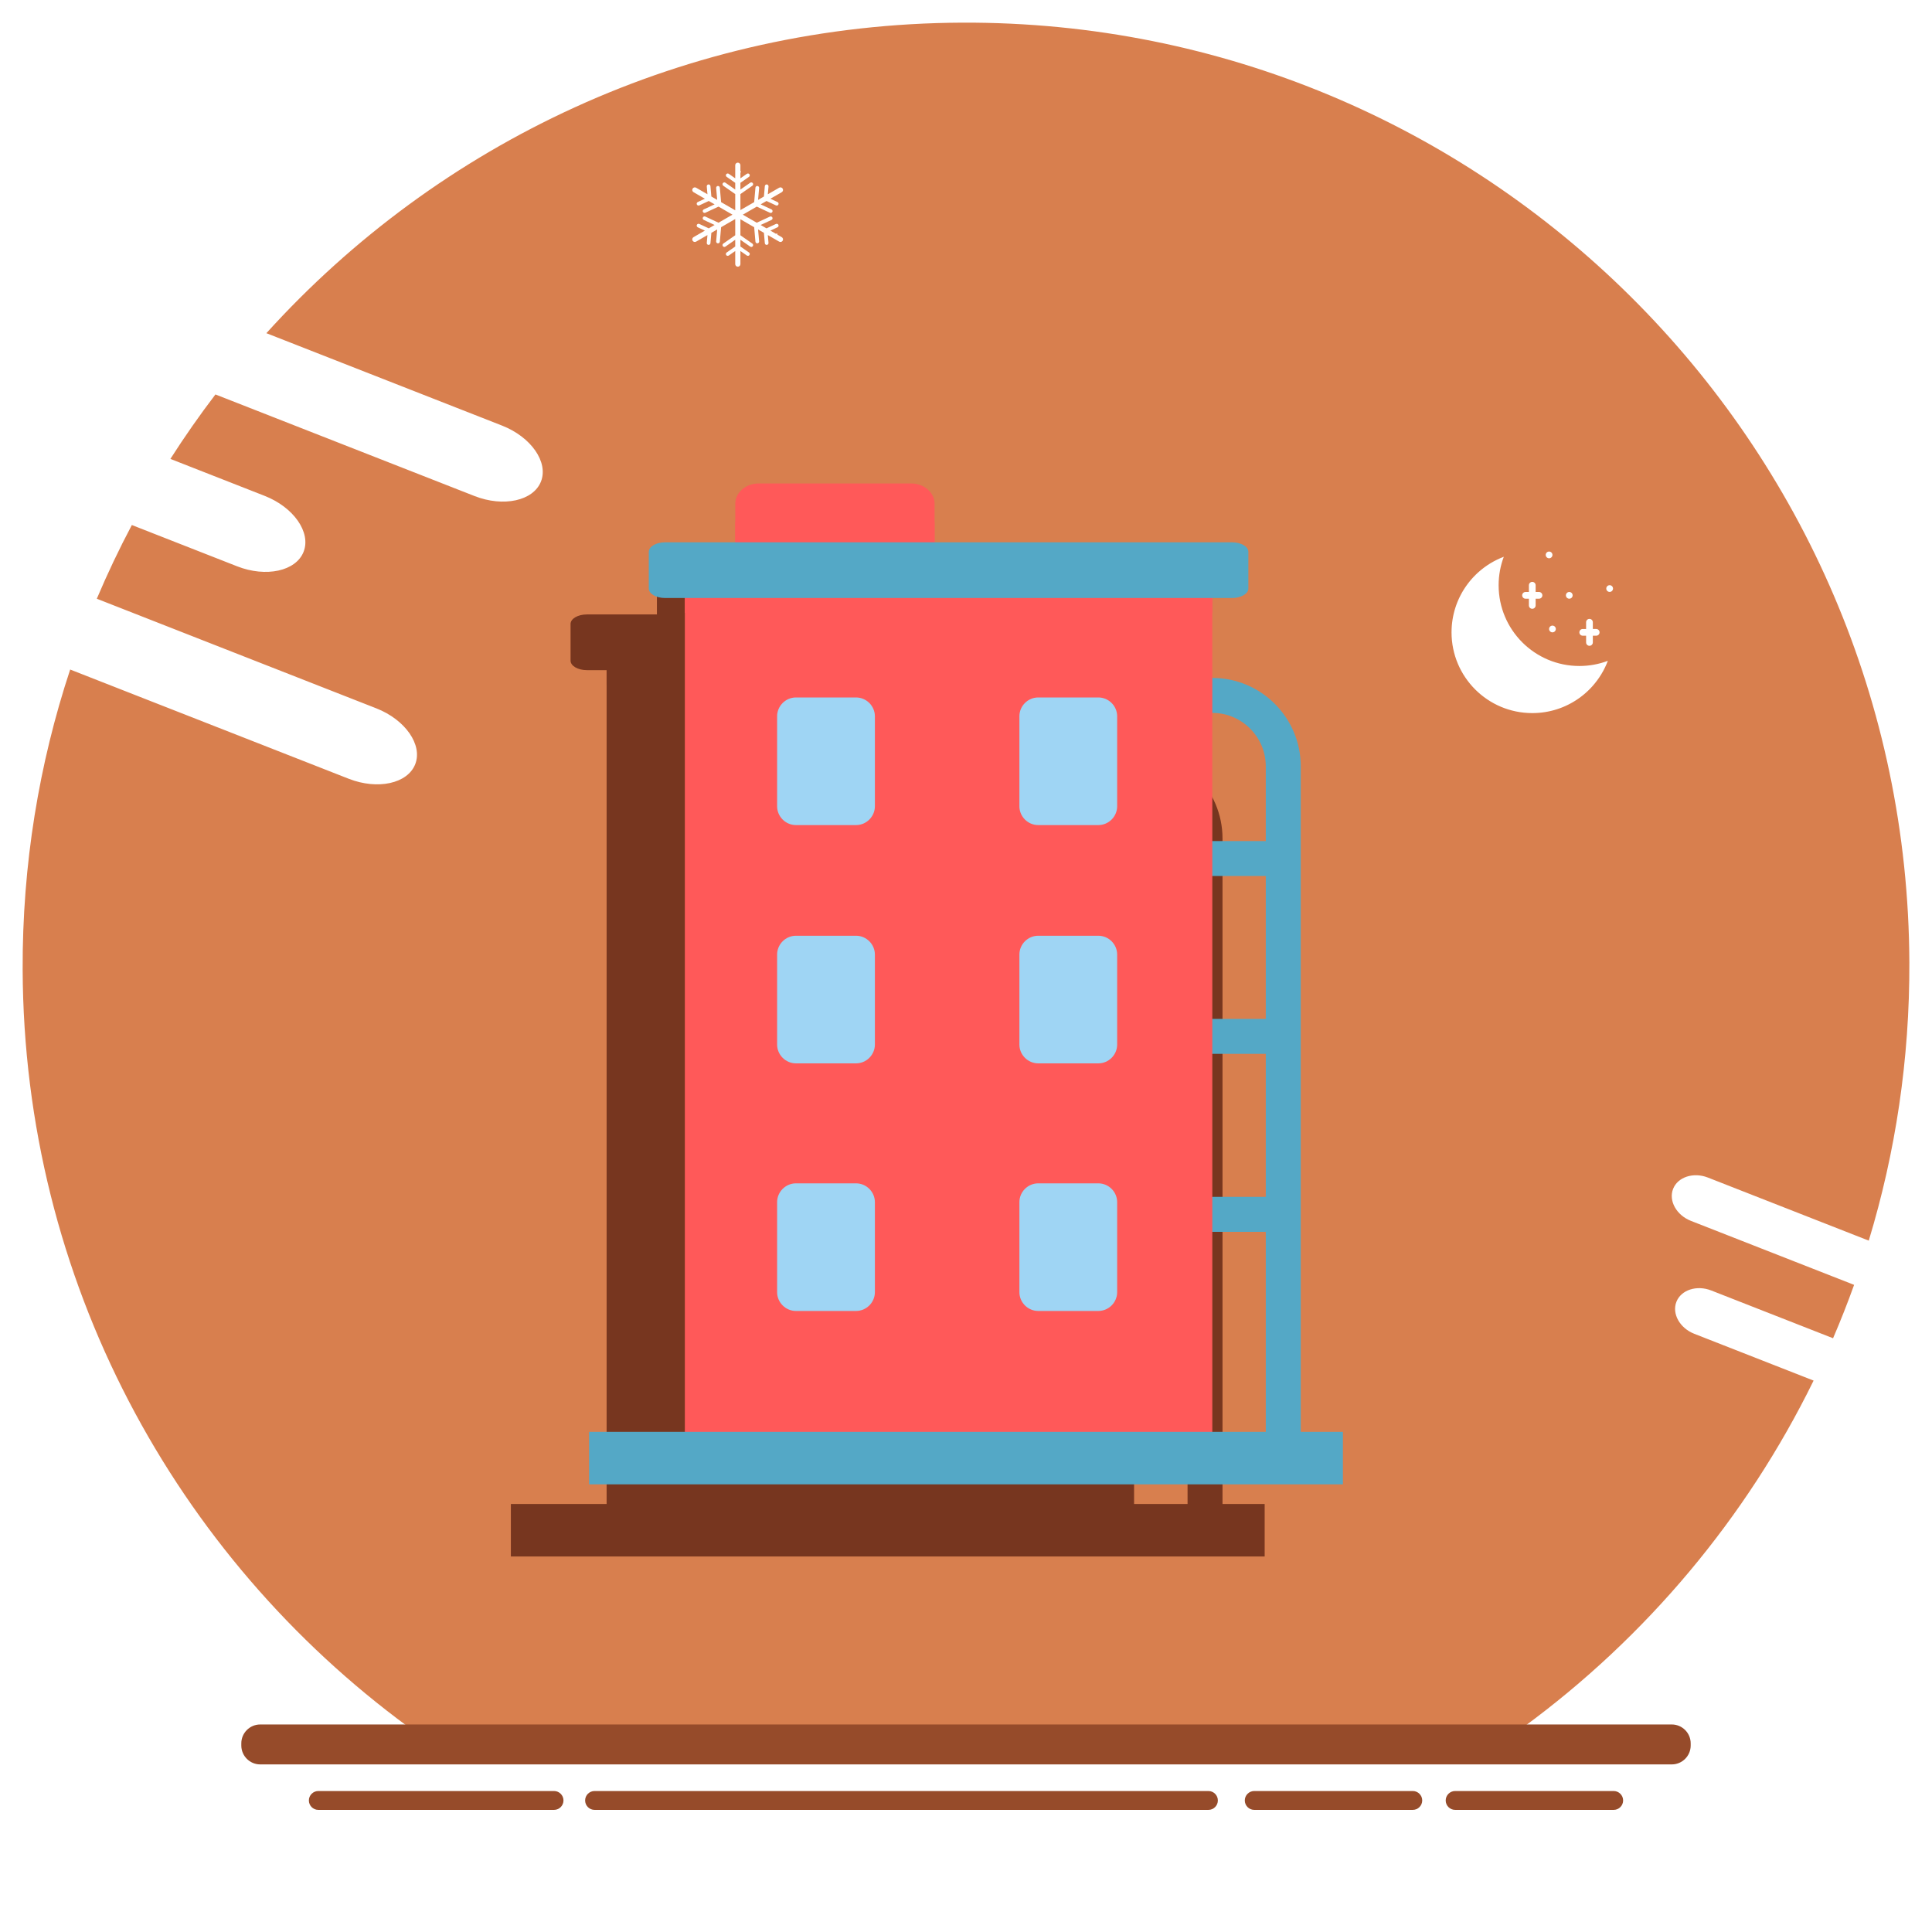 <svg xml:space="preserve" viewBox="0 0 2902.68 2902.68" height="2902.68px" width="2902.68px" y="0px" x="0px" xmlns:xlink="http://www.w3.org/1999/xlink" xmlns="http://www.w3.org/2000/svg" id="图层_1" version="1.1">
<path d="M613.805,2594.839h1675.084c184.219-135.162,334.532-313.749,435.91-520.613l-179.294-70.307
	c-21.771-8.537-33.844-30.162-26.827-48.056s30.57-25.549,52.342-17.012l183.017,71.767c11.322-26.337,21.869-53.084,31.611-80.214
	l-245.132-96.124c-21.771-8.537-33.844-30.162-26.827-48.056s30.57-25.549,52.343-17.011l241.626,94.748
	c40.179-132.225,61.55-272.609,60.995-418.027C2865.667,663.173,2228.695,31.042,1445.934,34.028
	C1030.963,35.61,658.33,215.376,400.211,500.58l354.146,138.87c43.543,17.076,69.836,54.848,58.428,83.938
	c-11.408,29.092-56.369,38.923-99.912,21.849L323.686,592.626c-23.86,31.285-46.446,63.594-67.684,96.846l141.71,55.568
	c43.543,17.074,69.836,54.848,58.429,83.939s-56.368,38.923-99.911,21.849l-158.145-62.015
	c-19.084,36.023-36.656,72.97-52.639,110.748l419.96,164.68c43.543,17.074,69.836,54.847,58.429,83.938
	s-56.368,38.924-99.911,21.849l-418.496-164.105c-46.881,141.722-72.001,293.32-71.4,450.823
	C35.811,1924.245,263.739,2338.013,613.805,2594.839z M2418.372,879.203c2.786,0,5.052,2.26,5.052,5.054
	c0,2.792-2.266,5.055-5.052,5.055c-2.792,0-5.06-2.263-5.06-5.055C2413.312,881.466,2415.578,879.203,2418.372,879.203z
	 M2377.933,944.997h5.06v-10.113c0-2.791,2.26-5.055,5.052-5.055c2.791,0,5.048,2.264,5.051,5.057v10.111h5.057
	c2.792,0,5.052,2.264,5.052,5.055c0,2.785-2.257,5.051-5.052,5.051h-5.057v10.105c0,2.793-2.26,5.055-5.051,5.055
	c-2.792,0-5.052-2.262-5.052-5.055v-10.105h-5.06c-2.792,0-5.052-2.262-5.052-5.051
	C2372.881,947.261,2375.141,944.997,2377.933,944.997z M2357.713,889.394c2.792,0,5.057,2.262,5.057,5.055
	c0,2.791-2.265,5.053-5.057,5.053c-2.786,0-5.051-2.262-5.051-5.053C2352.663,891.655,2354.93,889.394,2357.713,889.394z
	 M2337.5,944.995c0,2.789-2.266,5.053-5.06,5.053c-2.791,0-5.052-2.268-5.052-5.053c0-2.793,2.261-5.055,5.052-5.055
	C2335.234,939.94,2337.5,942.202,2337.5,944.995z M2327.388,828.659c2.795,0,5.052,2.263,5.052,5.052
	c0,2.791-2.26,5.054-5.052,5.054c-2.791,0-5.06-2.263-5.06-5.054C2322.329,830.922,2324.594,828.659,2327.388,828.659z
	 M2292.009,889.396h5.049v-10.114c0-2.789,2.269-5.054,5.06-5.054c2.786,0,5.052,2.265,5.052,5.054v10.114h5.051
	c2.792,0,5.061,2.263,5.061,5.054s-2.269,5.055-5.061,5.055h-5.051v10.107c0,2.789-2.266,5.053-5.052,5.053
	c-2.794,0-5.06-2.264-5.06-5.053v-10.107h-5.049c-2.791,0-5.06-2.264-5.06-5.055S2289.215,889.396,2292.009,889.396z
	 M2217.116,863.51c0.396-0.389,0.798-0.77,1.199-1.152c0.558-0.533,1.12-1.062,1.688-1.584c0.418-0.385,0.836-0.77,1.259-1.149
	c0.087-0.077,0.171-0.156,0.257-0.233c-0.013,0.015-0.025,0.029-0.038,0.044c11.008-9.803,23.805-17.641,37.852-22.936
	c-5.016,13.307-7.764,27.728-7.764,42.783c0,67,54.312,121.311,121.313,121.311c15.057,0,29.478-2.744,42.78-7.76
	c-5.292,14.041-13.124,26.832-22.92,37.838c0.011-0.01,0.021-0.02,0.032-0.027c-0.056,0.061-0.112,0.121-0.168,0.184
	c-0.438,0.49-0.885,0.975-1.331,1.459c-0.442,0.479-0.89,0.955-1.34,1.428c-0.445,0.467-0.89,0.936-1.343,1.396
	c-0.782,0.796-1.575,1.581-2.379,2.355c-0.449,0.432-0.907,0.854-1.362,1.279c-0.499,0.466-1.001,0.929-1.508,1.386
	c-0.473,0.427-0.946,0.852-1.426,1.271c-0.654,0.572-1.317,1.134-1.984,1.692c-0.626,0.525-1.259,1.042-1.896,1.555
	c-0.586,0.471-1.175,0.938-1.77,1.399c-0.484,0.375-0.972,0.746-1.462,1.113c-0.639,0.479-1.285,0.95-1.935,1.417
	c-0.601,0.433-1.204,0.861-1.813,1.282c-0.766,0.53-1.536,1.054-2.314,1.566c-0.479,0.315-0.962,0.625-1.445,0.934
	c-0.681,0.436-1.367,0.862-2.058,1.284c-0.437,0.267-0.87,0.538-1.311,0.799c-1.03,0.611-2.071,1.206-3.12,1.787
	c-0.454,0.252-0.913,0.496-1.371,0.742c-0.747,0.401-1.498,0.795-2.254,1.181c-0.45,0.229-0.898,0.462-1.353,0.686
	c-1.104,0.547-2.217,1.079-3.34,1.593c-0.388,0.178-0.78,0.346-1.17,0.519c-0.855,0.38-1.716,0.752-2.581,1.112
	c-0.445,0.186-0.892,0.371-1.34,0.552c-1.143,0.461-2.291,0.908-3.45,1.334c-0.283,0.104-0.568,0.202-0.853,0.304
	c-1.038,0.373-2.082,0.731-3.134,1.076c-0.431,0.142-0.863,0.28-1.297,0.417c-1.044,0.33-2.093,0.646-3.148,0.948
	c-0.261,0.074-0.519,0.154-0.779,0.228c-1.277,0.355-2.565,0.686-3.859,1.001c-0.398,0.097-0.799,0.188-1.198,0.281
	c-1.045,0.243-2.096,0.473-3.15,0.688c-0.331,0.067-0.66,0.14-0.992,0.205c-1.331,0.26-2.671,0.498-4.017,0.715
	c-0.339,0.055-0.679,0.102-1.018,0.153c-1.1,0.167-2.203,0.319-3.313,0.457c-0.366,0.046-0.731,0.094-1.099,0.136
	c-1.384,0.158-2.773,0.298-4.17,0.41c-0.23,0.019-0.462,0.03-0.692,0.047c-1.209,0.09-2.423,0.161-3.642,0.215
	c-0.386,0.018-0.771,0.034-1.158,0.048c-1.433,0.05-2.87,0.084-4.315,0.084c-67.002,0-121.313-54.314-121.313-121.311
	c0-1.445,0.034-2.883,0.085-4.316c0.014-0.387,0.03-0.771,0.047-1.156c0.055-1.223,0.125-2.439,0.215-3.65
	c0.018-0.227,0.029-0.457,0.047-0.684c0.112-1.4,0.252-2.791,0.411-4.178c0.042-0.363,0.089-0.725,0.134-1.086
	c0.139-1.117,0.292-2.23,0.461-3.338c0.05-0.33,0.096-0.66,0.149-0.99c0.218-1.354,0.457-2.701,0.719-4.041
	c0.062-0.314,0.131-0.627,0.194-0.939c0.221-1.08,0.455-2.154,0.704-3.223c0.089-0.381,0.176-0.762,0.268-1.141
	c0.318-1.309,0.652-2.613,1.013-3.904c0.063-0.227,0.133-0.451,0.197-0.676c0.313-1.098,0.643-2.189,0.985-3.273
	c0.128-0.406,0.258-0.811,0.391-1.215c0.362-1.107,0.739-2.207,1.133-3.301c0.068-0.191,0.132-0.385,0.202-0.576
	c0.448-1.225,0.923-2.438,1.409-3.645c0.167-0.414,0.338-0.824,0.509-1.234c0.384-0.924,0.78-1.842,1.187-2.754
	c0.151-0.34,0.297-0.682,0.451-1.018c0.527-1.154,1.074-2.299,1.637-3.434c0.199-0.402,0.406-0.803,0.61-1.203
	c0.419-0.822,0.848-1.641,1.284-2.451c0.22-0.406,0.436-0.814,0.659-1.219c0.6-1.084,1.214-2.158,1.845-3.222
	c0.225-0.378,0.458-0.75,0.688-1.126c0.466-0.766,0.938-1.525,1.422-2.28c0.276-0.433,0.554-0.864,0.836-1.294
	c0.597-0.907,1.205-1.808,1.825-2.697c0.299-0.429,0.603-0.852,0.906-1.275c0.538-0.751,1.082-1.497,1.637-2.234
	c0.326-0.436,0.655-0.867,0.987-1.297c0.536-0.693,1.08-1.379,1.63-2.061c0.342-0.424,0.683-0.849,1.03-1.268
	c0.693-0.837,1.399-1.662,2.115-2.479c0.367-0.42,0.74-0.834,1.113-1.248c0.533-0.593,1.072-1.179,1.617-1.76
	c0.361-0.387,0.72-0.775,1.086-1.157C2215.455,865.164,2216.28,864.331,2217.116,863.51z M1048.323,341.481
	c-1.384-0.654-1.976-2.307-1.321-3.691c0.649-1.374,2.284-1.968,3.664-1.333l14.203,6.622l8.782-5.07l-16.264-7.585
	c-1.396-0.627-2.021-2.267-1.394-3.663c0.627-1.397,2.267-2.021,3.664-1.395c0.024,0.012,0.049,0.022,0.073,0.034l19.781,9.224
	l20.966-12.104l-20.966-12.104l-19.781,9.225c-1.343,0.626-2.938,0.087-3.626-1.224l-0.058-0.117
	c-0.647-1.388-0.047-3.036,1.34-3.684l16.264-7.584l-8.782-5.07l-14.203,6.622c-1.341,0.625-2.938,0.088-3.626-1.223l-0.058-0.117
	c-0.647-1.388-0.047-3.037,1.341-3.684l10.686-4.982l-17.044-9.84c-1.849-1.084-2.469-3.462-1.385-5.311
	c1.074-1.832,3.42-2.46,5.266-1.411l17.043,9.839l-1.028-11.743c-0.133-1.525,0.995-2.87,2.521-3.003
	c1.525-0.134,2.869,0.994,3.003,2.52l1.366,15.611l8.782,5.071l-1.564-17.878c-0.133-1.524,0.995-2.869,2.521-3.002
	c1.525-0.134,2.869,0.995,3.002,2.52l1.903,21.743l21.232,12.258v-24.362l-17.932-12.521c-1.253-0.875-1.559-2.601-0.683-3.854
	c0.001-0.001,0.002-0.003,0.003-0.005l0.005-0.008c0.879-1.25,2.603-1.555,3.855-0.68l14.751,10.3V274.68l-12.875-8.99l-0.006-0.003
	c-1.251-0.879-1.553-2.604-0.675-3.855l0,0l0.006-0.008c0.879-1.251,2.603-1.555,3.854-0.681l9.695,6.77v-19.68
	c0-2.144,1.737-3.881,3.881-3.881h0.021c2.143,0,3.881,1.737,3.881,3.881l0,8.927c0.47,0.13,0.822,0.542,0.821,1.053v0.002
	c-0.001,0.51-0.353,0.92-0.821,1.05l0,8.648l9.695-6.77c1.253-0.874,2.977-0.57,3.854,0.681l0.006,0.008
	c0.879,1.25,0.578,2.976-0.673,3.854c-0.001,0-0.001,0-0.001,0.001l-0.006,0.003l-12.876,8.99v10.142l14.752-10.301
	c1.253-0.874,2.978-0.57,3.855,0.681l0.006,0.008c0.877,1.251,0.575,2.977-0.675,3.854c-0.002,0.002-0.004,0.003-0.006,0.004
	l-17.932,12.521v24.043l20.678-11.938l1.901-21.743c0.129-1.475,1.395-2.588,2.874-2.527l0.13,0.008
	c1.525,0.134,2.653,1.478,2.52,3.002l-1.563,17.876l8.782-5.07l1.367-15.61c0.129-1.476,1.394-2.588,2.873-2.528l0.13,0.009
	c1.525,0.133,2.653,1.478,2.52,3.003l-1.027,11.743l17.042-9.839c1.856-1.072,4.229-0.437,5.301,1.42c0.001,0,0.001,0,0.001,0.001
	c1.071,1.855,0.436,4.229-1.421,5.301l-17.042,9.839l10.684,4.983c1.384,0.653,1.976,2.307,1.321,3.69
	c-0.649,1.373-2.283,1.968-3.664,1.333l-14.203-6.623l-8.782,5.071l16.264,7.584c1.391,0.639,2,2.286,1.36,3.676
	c-0.64,1.392-2.285,2-3.677,1.361c-0.009-0.005-0.018-0.009-0.026-0.013l-19.781-9.226l-20.966,12.105l20.966,12.104l19.781-9.224
	c1.341-0.626,2.938-0.087,3.625,1.224l0.058,0.117c0.647,1.387,0.047,3.036-1.34,3.684l-16.263,7.584l8.782,5.07l14.202-6.622
	c1.342-0.626,2.938-0.087,3.626,1.224l0.058,0.116c0.647,1.388,0.046,3.036-1.34,3.685h-0.001l-10.684,4.982l8.555,4.939
	c0.184-0.359,0.547-0.611,0.978-0.611c0.613,0.002,1.109,0.498,1.108,1.109c0,0.002,0,0.002,0,0.004c0,0.221-0.082,0.416-0.195,0.59
	l6.596,3.809c1.856,1.07,2.492,3.443,1.421,5.301c-1.072,1.855-3.445,2.492-5.301,1.42c-0.001,0-0.001,0-0.001,0l-17.042-9.84
	l1.027,11.744c0.133,1.525-0.995,2.869-2.52,3.004c-1.525,0.133-2.87-0.996-3.002-2.521l-1.366-15.611l-8.783-5.07l1.563,17.877
	c0.133,1.525-0.995,2.869-2.52,3.004c-1.525,0.133-2.87-0.996-3.003-2.521l-1.902-21.742l-20.678-11.938v24.042l17.932,12.521
	l0.004,0.002c1.251,0.877,1.555,2.604,0.678,3.855c0,0,0,0.002-0.001,0.002l-0.006,0.008c-0.877,1.252-2.603,1.555-3.855,0.68
	l-14.751-10.301v10.143l12.875,8.99l0.006,0.004c1.25,0.877,1.553,2.604,0.675,3.854l0,0l-0.006,0.008
	c-0.878,1.252-2.603,1.555-3.855,0.682l-9.694-6.77v19.68c0,2.143-1.738,3.881-3.881,3.881h-0.021c-2.144,0-3.881-1.738-3.881-3.881
	v-19.68l-9.695,6.77c-1.252,0.873-2.976,0.57-3.854-0.682l-0.006-0.008c-0.878-1.25-0.576-2.975,0.674-3.854h0.001l0.006-0.004
	l12.875-8.99v-10.143l-14.751,10.301c-1.253,0.875-2.978,0.572-3.855-0.68l-0.006-0.008c-0.878-1.252-0.576-2.977,0.675-3.855
	c0.002-0.002,0.004-0.002,0.006-0.004l17.932-12.521v-24.363l-21.232,12.26l-1.903,21.742c-0.128,1.475-1.394,2.588-2.872,2.529
	l-0.13-0.01c-1.525-0.133-2.653-1.477-2.521-3.002l1.564-17.877l-8.782,5.07l-1.366,15.611c-0.129,1.475-1.394,2.588-2.873,2.529
	l-0.131-0.01c-1.524-0.133-2.652-1.477-2.52-3.002l1.028-11.744l-17.043,9.84c-1.856,1.072-4.229,0.436-5.301-1.42
	c-1.072-1.857-0.436-4.23,1.42-5.301l17.044-9.842L1048.323,341.481z" fill="#D87F4E"></path>
<g>
	<path d="M2540.123,2619.238c0-15.591-12.756-28.347-28.346-28.347H390.904c-15.59,0-28.346,12.756-28.346,28.347
		v3.296c0,15.59,12.756,28.346,28.346,28.346h2120.872c15.591,0,28.346-12.756,28.346-28.346V2619.238z" fill="#964B2A"></path>
</g>
<g>
	<g>
		<g>
			<path d="M846.589,2705.039c0-7.796-6.378-14.173-14.173-14.173H478.24c-7.795,0-14.173,6.377-14.173,14.173
				c0,7.795,6.378,14.173,14.173,14.173h354.176C840.211,2719.212,846.589,2712.834,846.589,2705.039z" fill="#964B2A"></path>
		</g>
		<g>
			<path d="M2136.774,2705.039c0-7.796-6.378-14.173-14.173-14.173h-238.225c-7.795,0-14.173,6.377-14.173,14.173
				c0,7.795,6.378,14.173,14.173,14.173h238.225C2130.396,2719.212,2136.774,2712.834,2136.774,2705.039z" fill="#964B2A"></path>
		</g>
		<g>
			<path d="M2438.617,2705.039c0-7.796-6.378-14.173-14.173-14.173H2186.22c-7.795,0-14.173,6.377-14.173,14.173
				c0,7.795,6.378,14.173,14.173,14.173h238.224C2432.239,2719.212,2438.617,2712.834,2438.617,2705.039z" fill="#964B2A"></path>
		</g>
		<g>
			<path d="M1829.746,2705.039c0-7.796-6.378-14.173-14.173-14.173H893.279c-7.795,0-14.173,6.377-14.173,14.173
				c0,7.795,6.378,14.173,14.173,14.173h922.293C1823.367,2719.212,1829.746,2712.834,1829.746,2705.039z" fill="#964B2A"></path>
		</g>
	</g>
</g>
<g>
	<g>
		<path d="M1703.865,1126.904h-2.562v52.525h2.562c44.291,0,80.345,36.056,80.345,80.346v112.19h-83.822v52.525
			h83.822v214.681h-83.822v52.525h83.822v214.864h-83.822v52.526h83.822v335.472h52.526V1259.775
			C1836.736,1186.385,1777.072,1126.904,1703.865,1126.904z" fill="#77361F"></path>
		<path d="M1286.584,949.955v-98.098c0-19.217-15.74-35.14-35.14-35.14h-229.139c-19.217,0-35.14,15.739-35.14,35.14
			v98.098H1286.584z" fill="#77361F"></path>
		<path d="M987.166,892.671h299.418v57.284H987.166V892.671z" fill="#77361F"></path>
		<path d="M911.396,972.62h792.468v1321.757H911.396V972.62z" fill="#77361F"></path>
		<path d="M911.396,972.62h792.468v56.493H911.396V972.62z" fill="#77361F"></path>
		<path d="M1758.038,937.434c0-7.888-10.981-14.286-24.524-14.286H881.75c-13.542,0-24.523,6.398-24.523,14.286
			v55.124c0,7.888,10.981,14.287,24.523,14.287h851.763c13.543,0,24.524-6.399,24.524-14.287V937.434z" fill="#77361F"></path>
		<path d="M1198.918,2076.402v-172.587c0-9.699-7.87-17.569-17.57-17.569h-112.19
			c-9.699,0-17.569,7.87-17.569,17.569v172.587H1198.918z" fill="#77361F"></path>
		<path d="M1181.348,1886.246h-112.19c-9.699,0-17.569,7.87-17.569,17.569v27.819c0-9.7,7.87-17.57,17.569-17.57
			h112.19c9.7,0,17.57,7.87,17.57,17.57v-27.819C1198.918,1894.116,1191.048,1886.246,1181.348,1886.246z" fill="#77361F"></path>
		<path d="M1416.344,2076.402v-172.587c0-9.699,7.869-17.569,17.569-17.569h112.19c9.7,0,17.57,7.87,17.57,17.569
			v172.587H1416.344z" fill="#77361F"></path>
		<path d="M1433.913,1886.246h112.19c9.7,0,17.57,7.87,17.57,17.569v27.819c0-9.7-7.87-17.57-17.57-17.57h-112.19
			c-9.7,0-17.569,7.87-17.569,17.57v-27.819C1416.344,1894.116,1424.213,1886.246,1433.913,1886.246z" fill="#77361F"></path>
		<path d="M1198.918,1688.952v-172.585c0-9.701-7.87-17.569-17.57-17.569h-112.19
			c-9.699,0-17.569,7.868-17.569,17.569v172.585H1198.918z" fill="#77361F"></path>
		<path d="M1181.348,1498.798h-112.19c-9.699,0-17.569,7.868-17.569,17.569v27.817
			c0-9.699,7.87-17.568,17.569-17.568h112.19c9.7,0,17.57,7.869,17.57,17.568v-27.817
			C1198.918,1506.666,1191.048,1498.798,1181.348,1498.798z" fill="#77361F"></path>
		<path d="M1230.763,1703.203c0,2.568-7.869,4.652-17.569,4.652h-175.881c-9.7,0-17.569-2.084-17.569-4.652v-9.599
			c0-2.568,7.869-4.652,17.569-4.652h176.063c9.7,0,17.57,2.084,17.57,4.652L1230.763,1703.203z" fill="#77361F"></path>
		<path d="M1590.591,1703.203c0,2.568-7.87,4.652-17.57,4.652h-175.88c-9.7,0-17.57-2.084-17.57-4.652v-9.599
			c0-2.568,7.87-4.652,17.57-4.652h176.063c9.7,0,17.57,2.084,17.57,4.652L1590.591,1703.203z" fill="#77361F"></path>
		<path d="M1230.763,2085.521c0,2.568-7.869,4.652-17.569,4.652h-175.881c-9.7,0-17.569-2.084-17.569-4.652v-9.599
			c0-2.569,7.869-4.652,17.569-4.652h176.063c9.7,0,17.57,2.083,17.57,4.652L1230.763,2085.521z" fill="#77361F"></path>
		<path d="M1590.591,2085.521c0,2.568-7.87,4.652-17.57,4.652h-175.88c-9.7,0-17.57-2.084-17.57-4.652v-9.599
			c0-2.569,7.87-4.652,17.57-4.652h176.063c9.7,0,17.57,2.083,17.57,4.652L1590.591,2085.521z" fill="#77361F"></path>
		<path d="M1416.344,1688.952v-172.585c0-9.701,7.869-17.569,17.569-17.569h112.19c9.7,0,17.57,7.868,17.57,17.569
			v172.585H1416.344z" fill="#77361F"></path>
		<path d="M1433.913,1498.798h112.19c9.7,0,17.57,7.868,17.57,17.569v27.817c0-9.699-7.87-17.568-17.57-17.568
			h-112.19c-9.7,0-17.569,7.869-17.569,17.568v-27.817C1416.344,1506.666,1424.213,1498.798,1433.913,1498.798z" fill="#77361F"></path>
		<path d="M1198.918,1301.503v-172.585c0-9.7-7.87-17.57-17.57-17.57h-112.19c-9.699,0-17.569,7.87-17.569,17.57
			v172.585H1198.918z" fill="#77361F"></path>
		<path d="M1181.348,1111.348h-112.19c-9.699,0-17.569,7.87-17.569,17.57v27.817c0-9.699,7.87-17.568,17.569-17.568
			h112.19c9.7,0,17.57,7.869,17.57,17.568v-27.817C1198.918,1119.218,1191.048,1111.348,1181.348,1111.348z" fill="#77361F"></path>
		<path d="M1416.344,1301.503v-172.585c0-9.7,7.869-17.57,17.569-17.57h112.19c9.7,0,17.57,7.87,17.57,17.57v172.585
			H1416.344z" fill="#77361F"></path>
		<path d="M1433.913,1111.348h112.19c9.7,0,17.57,7.87,17.57,17.57v27.817c0-9.699-7.87-17.568-17.57-17.568h-112.19
			c-9.7,0-17.569,7.869-17.569,17.568v-27.817C1416.344,1119.218,1424.213,1111.348,1433.913,1111.348z" fill="#77361F"></path>
		<path d="M767.549,2259.603H1900.06v78.881H767.549V2259.603z" fill="#77361F"></path>
		<path d="M1230.763,1310.888c0,2.57-7.869,4.652-17.569,4.652h-175.881c-9.7,0-17.569-2.082-17.569-4.652v-9.597
			c0-2.569,7.869-4.652,17.569-4.652h176.063c9.7,0,17.57,2.083,17.57,4.652L1230.763,1310.888z" fill="#77361F"></path>
		<path d="M1590.591,1310.888c0,2.57-7.87,4.652-17.57,4.652h-175.88c-9.7,0-17.57-2.082-17.57-4.652v-9.597
			c0-2.569,7.87-4.652,17.57-4.652h176.063c9.7,0,17.57,2.083,17.57,4.652L1590.591,1310.888z" fill="#77361F"></path>
	</g>
</g>
<path d="M1821.402,1018.536h-2.562v52.527h2.562c44.291,0,80.345,36.054,80.345,80.344v112.19h-83.822v52.526h83.822
	v214.68h-83.822v52.527h83.822v214.863h-83.822v52.526h83.822v335.472h52.526V1151.407
	C1954.273,1078.018,1894.609,1018.536,1821.402,1018.536z" fill="#54A8C6"></path>
<path d="M1404.121,841.588v-84.845c0-16.619-15.739-30.392-35.139-30.392h-229.139
	c-19.217,0-35.14,13.612-35.14,30.392v84.845H1404.121z" fill="#FF5959"></path>
<path d="M1104.704,784.303h299.417v57.285h-299.417V784.303z" fill="#FF5959"></path>
<path d="M1028.934,864.252h792.468v1321.757h-792.468V864.252z" fill="#FF5959"></path>
<path d="M1028.934,864.252h792.468v56.495h-792.468V864.252z" fill="#FF5959"></path>
<path d="M1875.576,829.065c0-7.888-10.981-14.286-24.524-14.286H999.285c-13.543,0-24.524,6.398-24.524,14.286
	v55.125c0,7.889,10.98,14.286,24.524,14.286h851.766c13.543,0,24.524-6.397,24.524-14.286V829.065z" fill="#54A8C6"></path>
<path d="M885.082,2151.235h1132.516v78.882H885.082V2151.235z" fill="#54A8C6"></path>
<g>
	<path d="M1314.456,1941.28c0,15.591-12.756,28.347-28.347,28.347h-90.214c-15.59,0-28.347-12.756-28.347-28.347
		v-135.055c0-15.591,12.756-28.347,28.347-28.347h90.214c15.59,0,28.347,12.756,28.347,28.347V1941.28z" fill="#9FD5F4"></path>
</g>
<g>
	<path d="M1678.456,1941.28c0,15.591-12.756,28.347-28.347,28.347h-90.214c-15.59,0-28.347-12.756-28.347-28.347
		v-135.055c0-15.591,12.756-28.347,28.347-28.347h90.214c15.59,0,28.347,12.756,28.347,28.347V1941.28z" fill="#9FD5F4"></path>
</g>
<g>
	<path d="M1314.456,1569.28c0,15.591-12.756,28.347-28.347,28.347h-90.214c-15.59,0-28.347-12.756-28.347-28.347
		v-135.055c0-15.591,12.756-28.347,28.347-28.347h90.214c15.59,0,28.347,12.756,28.347,28.347V1569.28z" fill="#9FD5F4"></path>
</g>
<g>
	<path d="M1678.456,1569.28c0,15.591-12.756,28.347-28.347,28.347h-90.214c-15.59,0-28.347-12.756-28.347-28.347
		v-135.055c0-15.591,12.756-28.347,28.347-28.347h90.214c15.59,0,28.347,12.756,28.347,28.347V1569.28z" fill="#9FD5F4"></path>
</g>
<g>
	<path d="M1314.456,1211.28c0,15.591-12.756,28.347-28.347,28.347h-90.214c-15.59,0-28.347-12.756-28.347-28.347
		v-135.055c0-15.591,12.756-28.347,28.347-28.347h90.214c15.59,0,28.347,12.756,28.347,28.347V1211.28z" fill="#9FD5F4"></path>
</g>
<g>
	<path d="M1678.456,1211.28c0,15.591-12.756,28.347-28.347,28.347h-90.214c-15.59,0-28.347-12.756-28.347-28.347
		v-135.055c0-15.591,12.756-28.347,28.347-28.347h90.214c15.59,0,28.347,12.756,28.347,28.347V1211.28z" fill="#9FD5F4"></path>
</g>
</svg>
